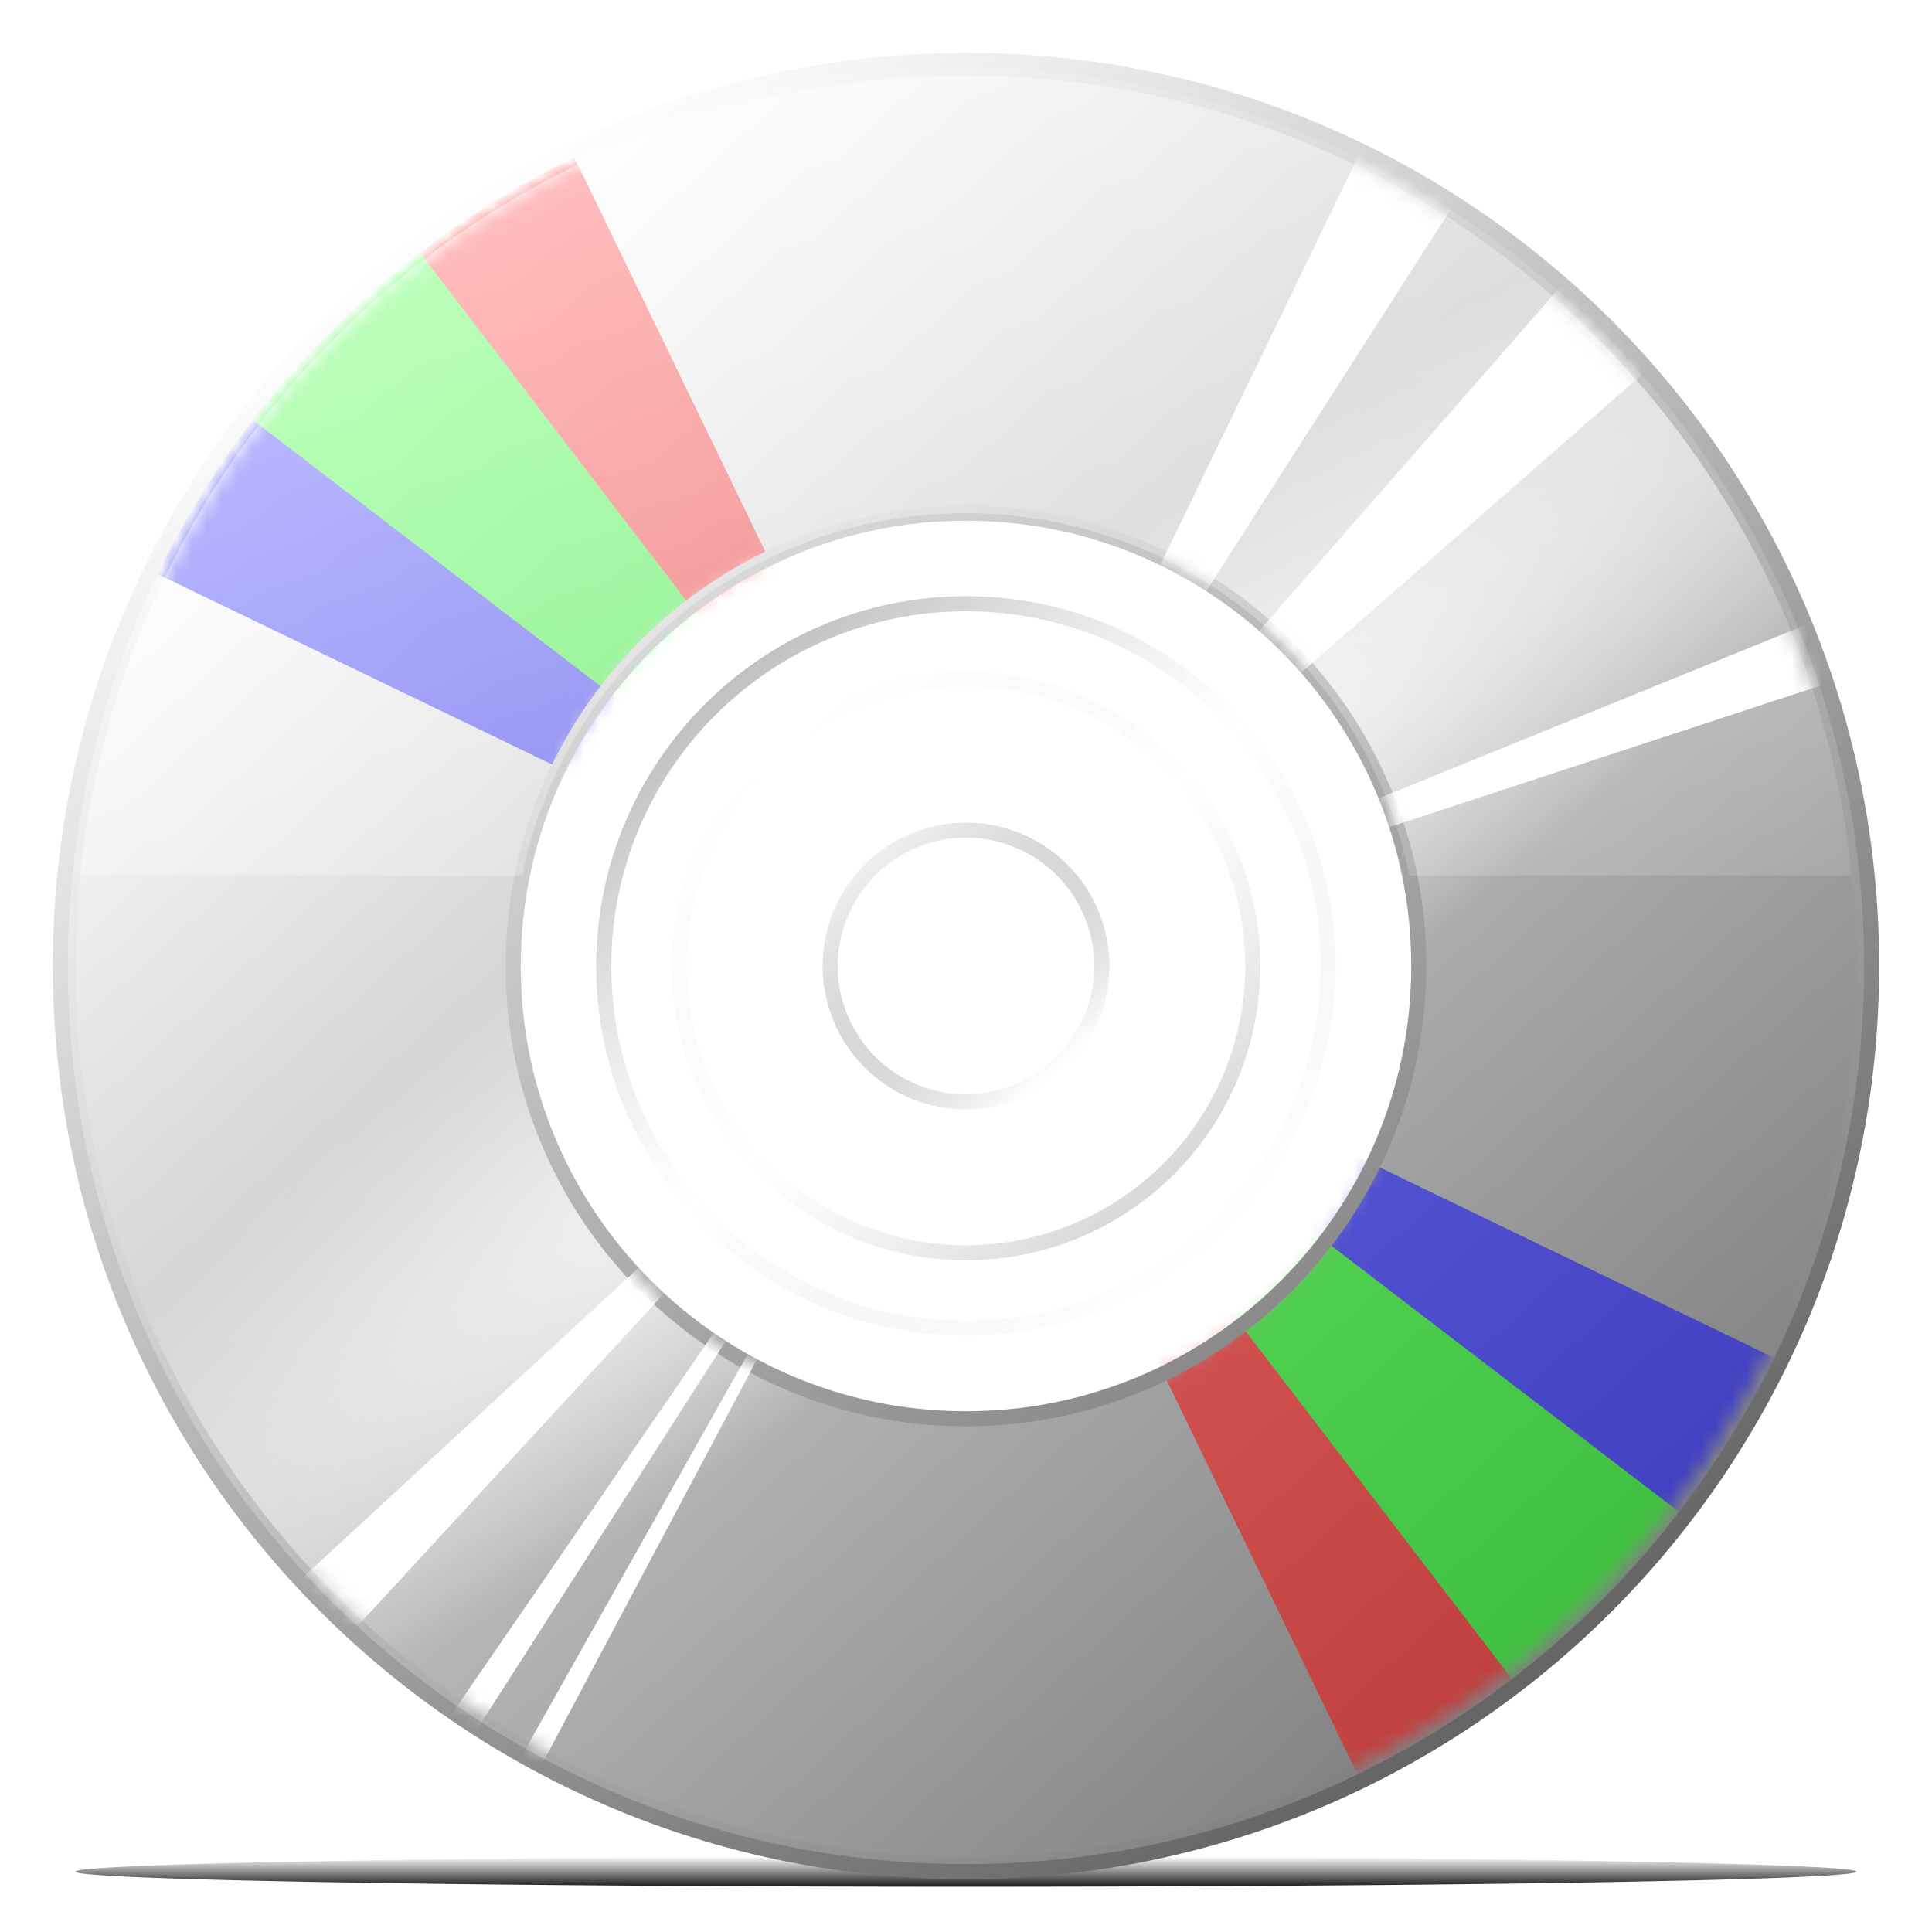 <?xml version="1.0" encoding="UTF-8" standalone="no"?>
<!-- Created with Inkscape (http://www.inkscape.org/) -->
<svg
   xmlns:dc="http://purl.org/dc/elements/1.1/"
   xmlns:cc="http://creativecommons.org/ns#"
   xmlns:rdf="http://www.w3.org/1999/02/22-rdf-syntax-ns#"
   xmlns:svg="http://www.w3.org/2000/svg"
   xmlns="http://www.w3.org/2000/svg"
   xmlns:xlink="http://www.w3.org/1999/xlink"
   xmlns:sodipodi="http://sodipodi.sourceforge.net/DTD/sodipodi-0.dtd"
   xmlns:inkscape="http://www.inkscape.org/namespaces/inkscape"
   id="svg2440"
   sodipodi:version="0.32"
   inkscape:version="0.46"
   width="128"
   height="128"
   version="1.0"
   sodipodi:docname="cd.svg"
   inkscape:output_extension="org.inkscape.output.svg.inkscape">
  <defs
     id="defs2443">
    <linearGradient
       inkscape:collect="always"
       id="linearGradient3500">
      <stop
         style="stop-color:#ffffff;stop-opacity:1;"
         offset="0"
         id="stop3502" />
      <stop
         style="stop-color:#ffffff;stop-opacity:0;"
         offset="1"
         id="stop3504" />
    </linearGradient>
    <linearGradient
       id="linearGradient3458">
      <stop
         id="stop3460"
         offset="0"
         style="stop-color:#ffffff;stop-opacity:1;" />
      <stop
         id="stop3462"
         offset="1"
         style="stop-color:#646464;stop-opacity:0" />
    </linearGradient>
    <linearGradient
       id="linearGradient3440">
      <stop
         style="stop-color:#ffffff;stop-opacity:1;"
         offset="0"
         id="stop3442" />
      <stop
         style="stop-color:#646464;stop-opacity:1;"
         offset="1"
         id="stop3444" />
    </linearGradient>
    <linearGradient
       inkscape:collect="always"
       id="linearGradient3423">
      <stop
         style="stop-color:#ffffff;stop-opacity:1;"
         offset="0"
         id="stop3425" />
      <stop
         style="stop-color:#ffffff;stop-opacity:0;"
         offset="1"
         id="stop3427" />
    </linearGradient>
    <linearGradient
       id="linearGradient3395">
      <stop
         style="stop-color:#000000;stop-opacity:1;"
         offset="0"
         id="stop3397" />
      <stop
         id="stop3403"
         offset="0.5"
         style="stop-color:#7f7f7f;stop-opacity:0;" />
      <stop
         style="stop-color:#ffffff;stop-opacity:1;"
         offset="1"
         id="stop3399" />
    </linearGradient>
    <linearGradient
       inkscape:collect="always"
       id="linearGradient3379">
      <stop
         style="stop-color:#000000;stop-opacity:1;"
         offset="0"
         id="stop3381" />
      <stop
         style="stop-color:#000000;stop-opacity:0;"
         offset="1"
         id="stop3383" />
    </linearGradient>
    <linearGradient
       id="linearGradient3331">
      <stop
         id="stop3333"
         offset="0"
         style="stop-color:#ffffff;stop-opacity:1;" />
      <stop
         id="stop3335"
         offset="1"
         style="stop-color:#ffffff;stop-opacity:0;" />
    </linearGradient>
    <linearGradient
       id="linearGradient3321">
      <stop
         style="stop-color:#ffffff;stop-opacity:1;"
         offset="0"
         id="stop3323" />
      <stop
         style="stop-color:#808080;stop-opacity:1;"
         offset="1"
         id="stop3325" />
    </linearGradient>
    <inkscape:perspective
       sodipodi:type="inkscape:persp3d"
       inkscape:vp_x="0 : 526.18109 : 1"
       inkscape:vp_y="0 : 1000 : 0"
       inkscape:vp_z="744.09448 : 526.18109 : 1"
       inkscape:persp3d-origin="372.04724 : 350.78739 : 1"
       id="perspective2447" />
    <mask
       maskUnits="userSpaceOnUse"
       id="mask3277">
      <path
         id="path3279"
         d="M 64,5 C 31.432,5 5,31.432 5,64 C 5,96.568 31.432,123 64,123 C 96.568,123 123,96.568 123,64 C 123,31.432 96.568,5 64,5 z M 64,34 C 80.56,34 94,47.44 94,64 C 94,80.56 80.56,94 64,94 C 47.44,94 34,80.56 34,64 C 34,47.44 47.44,34 64,34 z"
         style="opacity:1;fill:#ffffff;fill-opacity:1;stroke:none;stroke-width:1;stroke-linecap:round;stroke-linejoin:round;stroke-miterlimit:4;stroke-dasharray:none;stroke-opacity:1" />
    </mask>
    <filter
       inkscape:collect="always"
       id="filter3317"
       x="-0.12"
       width="1.24"
       y="-0.12"
       height="1.24">
      <feGaussianBlur
         inkscape:collect="always"
         stdDeviation="6.4"
         id="feGaussianBlur3319" />
    </filter>
    <linearGradient
       inkscape:collect="always"
       xlink:href="#linearGradient3321"
       id="linearGradient3327"
       x1="25"
       y1="19.905"
       x2="105"
       y2="108"
       gradientUnits="userSpaceOnUse" />
    <filter
       inkscape:collect="always"
       id="filter3375"
       x="-0.018"
       width="1.037"
       y="-1.08"
       height="3.16">
      <feGaussianBlur
         inkscape:collect="always"
         stdDeviation="0.9"
         id="feGaussianBlur3377" />
    </filter>
    <linearGradient
       inkscape:collect="always"
       xlink:href="#linearGradient3379"
       id="linearGradient3385"
       x1="65"
       y1="125.235"
       x2="65"
       y2="123"
       gradientUnits="userSpaceOnUse" />
    <linearGradient
       inkscape:collect="always"
       xlink:href="#linearGradient3395"
       id="linearGradient3401"
       x1="47.378"
       y1="45.678"
       x2="80"
       y2="83"
       gradientUnits="userSpaceOnUse" />
    <linearGradient
       inkscape:collect="always"
       xlink:href="#linearGradient3395"
       id="linearGradient3411"
       x1="76.984"
       y1="78"
       x2="51.984"
       y2="49.624"
       gradientUnits="userSpaceOnUse" />
    <linearGradient
       inkscape:collect="always"
       xlink:href="#linearGradient3321"
       id="linearGradient3417"
       gradientUnits="userSpaceOnUse"
       gradientTransform="matrix(1.143,0,0,1.111,-0.571,-0.444)"
       x1="20.828"
       y1="18.574"
       x2="88"
       y2="100.842" />
    <linearGradient
       inkscape:collect="always"
       xlink:href="#linearGradient3423"
       id="linearGradient3429"
       x1="37.871"
       y1="29.161"
       x2="94.968"
       y2="105.613"
       gradientUnits="userSpaceOnUse"
       gradientTransform="matrix(1.033,0,0,1.033,-2.133,-2.133)" />
    <radialGradient
       inkscape:collect="always"
       xlink:href="#linearGradient3331"
       id="radialGradient3436"
       gradientUnits="userSpaceOnUse"
       gradientTransform="matrix(0.182,0.241,-1.373,1.034,140.246,-17.597)"
       cx="64"
       cy="64"
       fx="64"
       fy="64"
       r="59" />
    <linearGradient
       inkscape:collect="always"
       xlink:href="#linearGradient3440"
       id="linearGradient3446"
       x1="30"
       y1="13"
       x2="100"
       y2="113"
       gradientUnits="userSpaceOnUse" />
    <linearGradient
       inkscape:collect="always"
       xlink:href="#linearGradient3458"
       id="linearGradient3456"
       x1="70"
       y1="71"
       x2="58"
       y2="57"
       gradientUnits="userSpaceOnUse" />
    <mask
       maskUnits="userSpaceOnUse"
       id="mask3486">
      <path
         id="path3488"
         d="M 64,5 C 31.432,5 5,31.432 5,64 C 5,96.568 31.432,123 64,123 C 96.568,123 123,96.568 123,64 C 123,31.432 96.568,5 64,5 z M 64,34 C 80.56,34 94,47.44 94,64 C 94,80.56 80.56,94 64,94 C 49.51,94 37.424,83.698 34.625,70.031 C 34.525,69.543 34.42,69.059 34.344,68.562 C 34.116,67.073 34,65.552 34,64 C 34,63.482 34.005,62.98 34.031,62.469 C 34.109,60.935 34.325,59.433 34.625,57.969 C 34.725,57.481 34.814,56.979 34.937,56.5 C 38.269,43.563 50.028,34 64,34 z"
         style="opacity:1;fill:#ffffff;fill-opacity:1;stroke:none;stroke-width:1;stroke-linecap:round;stroke-linejoin:round;stroke-miterlimit:4;stroke-dasharray:none;stroke-opacity:1" />
    </mask>
    <filter
       inkscape:collect="always"
       id="filter3490">
      <feGaussianBlur
         inkscape:collect="always"
         stdDeviation="1.28"
         id="feGaussianBlur3492" />
    </filter>
    <linearGradient
       inkscape:collect="always"
       xlink:href="#linearGradient3500"
       id="linearGradient3511"
       gradientUnits="userSpaceOnUse"
       x1="57.803"
       y1="3"
       x2="85"
       y2="93" />
  </defs>
  <sodipodi:namedview
     inkscape:window-height="1133"
     inkscape:window-width="1920"
     inkscape:pageshadow="2"
     inkscape:pageopacity="0"
     guidetolerance="10.0"
     gridtolerance="10.0"
     objecttolerance="10.0"
     borderopacity="1.0"
     bordercolor="#666666"
     pagecolor="#ffffff"
     id="base"
     showgrid="true"
     inkscape:zoom="3.6171875"
     inkscape:cx="64"
     inkscape:cy="64"
     inkscape:window-x="1600"
     inkscape:window-y="0"
     inkscape:current-layer="svg2440">
    <inkscape:grid
       type="xygrid"
       id="grid2451"
       visible="true"
       enabled="true" />
  </sodipodi:namedview>
  <path
     style="opacity:0.66;fill:url(#linearGradient3429);fill-opacity:1;stroke:none;stroke-width:1;stroke-linecap:round;stroke-linejoin:round;stroke-miterlimit:4;stroke-dasharray:none;stroke-opacity:1"
     d="M 64 33 C 46.888 33 33 46.888 33 64 C 33 81.112 46.888 95 64 95 C 81.112 95 95 81.112 95 64 C 95 46.888 81.112 33 64 33 z M 64 55 C 68.968 55 73 59.032 73 64 C 73 68.968 68.968 73 64 73 C 59.032 73 55 68.968 55 64 C 55 59.032 59.032 55 64 55 z "
     id="path3413" />
  <path
     sodipodi:type="arc"
     style="opacity:1;fill:url(#linearGradient3385);fill-opacity:1;stroke:none;stroke-width:1;stroke-linecap:round;stroke-linejoin:round;stroke-miterlimit:4;stroke-dasharray:none;stroke-opacity:1;filter:url(#filter3375)"
     id="path3369"
     sodipodi:cx="64"
     sodipodi:cy="124"
     sodipodi:rx="59"
     sodipodi:ry="1"
     d="M 123,124 A 59,1 0 1 1 5,124 A 59,1 0 1 1 123,124 z" />
  <path
     style="opacity:1;fill:url(#linearGradient3417);fill-opacity:1;stroke:none;stroke-width:1;stroke-linecap:round;stroke-linejoin:round;stroke-miterlimit:4;stroke-dasharray:none;stroke-opacity:1"
     d="M 64 4 C 30.88 4 4 30.88 4 64 C 4 97.12 30.88 124 64 124 C 97.12 124 124 97.12 124 64 C 124 30.88 97.12 4 64 4 z M 64 34 C 80.56 34 94 47.44 94 64 C 94 80.56 80.56 94 64 94 C 47.44 94 34 80.56 34 64 C 34 47.44 47.44 34 64 34 z "
     id="path3341" />
  <path
     style="opacity:1;fill:url(#linearGradient3327);fill-opacity:1;stroke:none;stroke-width:1;stroke-linecap:round;stroke-linejoin:round;stroke-miterlimit:4;stroke-dasharray:none;stroke-opacity:1"
     d="M 64 5 C 31.432 5 5 31.432 5 64 C 5 96.568 31.432 123 64 123 C 96.568 123 123 96.568 123 64 C 123 31.432 96.568 5 64 5 z M 64 34 C 80.56 34 94 47.44 94 64 C 94 80.56 80.56 94 64 94 C 47.44 94 34 80.56 34 64 C 34 47.44 47.44 34 64 34 z "
     id="path2453" />
  <path
     style="opacity:1;fill:url(#radialGradient3436);fill-opacity:1;stroke:none;stroke-width:1;stroke-linecap:round;stroke-linejoin:round;stroke-miterlimit:4;stroke-dasharray:none;stroke-opacity:1"
     d="M 64,5 C 31.432,5 5,31.432 5,64 C 5,96.568 31.432,123 64,123 C 96.568,123 123,96.568 123,64 C 123,31.432 96.568,5 64,5 z M 64,34 C 80.56,34 94,47.44 94,64 C 94,80.56 80.56,94 64,94 C 49.51,94 37.424,83.698 34.625,70.031 C 34.525,69.543 34.42,69.059 34.344,68.562 C 34.116,67.073 34,65.552 34,64 C 34,63.482 34.005,62.98 34.031,62.469 C 34.109,60.935 34.325,59.433 34.625,57.969 C 34.725,57.481 34.814,56.979 34.937,56.5 C 38.269,43.563 50.028,34 64,34 z"
     id="path3329" />
  <path
     style="opacity:0.25;fill:none;fill-opacity:1;stroke:url(#linearGradient3401);stroke-width:1;stroke-linecap:round;stroke-linejoin:round;stroke-miterlimit:4;stroke-dasharray:none;stroke-opacity:1"
     d="M 64 40 C 50.752 40 40 50.752 40 64 C 40 77.248 50.752 88 64 88 C 77.248 88 88 77.248 88 64 C 88 50.752 77.248 40 64 40 z M 64 55 C 68.968 55 73 59.032 73 64 C 73 68.968 68.968 73 64 73 C 59.032 73 55 68.968 55 64 C 55 59.032 59.032 55 64 55 z "
     id="path2457" />
  <path
     sodipodi:type="arc"
     style="opacity:0.15;fill:none;fill-opacity:1;stroke:url(#linearGradient3411);stroke-width:1;stroke-linecap:round;stroke-linejoin:round;stroke-miterlimit:4;stroke-dasharray:none;stroke-opacity:1"
     id="path2461"
     sodipodi:cx="64"
     sodipodi:cy="64"
     sodipodi:rx="19"
     sodipodi:ry="19"
     d="M 83,64 A 19,19 0 1 1 45,64 A 19,19 0 1 1 83,64 z" />
  <g
     id="g3261"
     mask="url(#mask3277)"
     style="filter:url(#filter3317)">
    <g
       id="g3248">
      <path
         style="opacity:0.5;fill:#00ff00;fill-opacity:1;stroke:none;stroke-width:1;stroke-linecap:round;stroke-linejoin:round;stroke-miterlimit:4;stroke-dasharray:none;stroke-opacity:1"
         d="M 0 0 L 0 15 L 64 64 L 15 0 L 0 0 z "
         id="path2469" />
      <path
         style="opacity:0.5;fill:#ff0000;fill-opacity:1;stroke:none;stroke-width:1;stroke-linecap:round;stroke-linejoin:round;stroke-miterlimit:4;stroke-dasharray:none;stroke-opacity:1"
         d="M 64,64 L 15,0 L 33,0 L 64,64 z"
         id="path2474" />
      <path
         style="opacity:0.5;fill:#0000ff;fill-opacity:1;stroke:none;stroke-width:1;stroke-linecap:round;stroke-linejoin:round;stroke-miterlimit:4;stroke-dasharray:none;stroke-opacity:1"
         d="M 64,64 L 0,15 L 0,33 C 0,33 63.847,63.762 64,64 z"
         id="path2476" />
    </g>
    <g
       transform="matrix(-1,0,0,-1,128,128)"
       id="g3253">
      <path
         id="path3255"
         d="M 0,0 L 0,15 L 64,64 L 15,0 L 0,0 z"
         style="opacity:0.5;fill:#00ff00;fill-opacity:1;stroke:none;stroke-width:1;stroke-linecap:round;stroke-linejoin:round;stroke-miterlimit:4;stroke-dasharray:none;stroke-opacity:1" />
      <path
         id="path3257"
         d="M 64,64 L 15,0 L 33,0 L 64,64 z"
         style="opacity:0.5;fill:#ff0000;fill-opacity:1;stroke:none;stroke-width:1;stroke-linecap:round;stroke-linejoin:round;stroke-miterlimit:4;stroke-dasharray:none;stroke-opacity:1" />
      <path
         id="path3259"
         d="M 64,64 L 0,15 L 0,33 C 0,33 63.847,63.762 64,64 z"
         style="opacity:0.5;fill:#0000ff;fill-opacity:1;stroke:none;stroke-width:1;stroke-linecap:round;stroke-linejoin:round;stroke-miterlimit:4;stroke-dasharray:none;stroke-opacity:1" />
    </g>
  </g>
  <path
     id="path3438"
     d="M 64 4 C 30.88 4 4 30.88 4 64 C 4 97.12 30.88 124 64 124 C 97.12 124 124 97.12 124 64 C 124 30.88 97.12 4 64 4 z M 64 34 C 80.56 34 94 47.44 94 64 C 94 80.56 80.56 94 64 94 C 47.44 94 34 80.56 34 64 C 34 47.44 47.44 34 64 34 z "
     style="opacity:1;fill:none;fill-opacity:1;stroke:url(#linearGradient3446);stroke-width:1;stroke-linecap:round;stroke-linejoin:round;stroke-miterlimit:4;stroke-dasharray:none;stroke-opacity:1" />
  <path
     sodipodi:type="arc"
     style="opacity:1;fill:none;fill-opacity:1;stroke:url(#linearGradient3456);stroke-width:1;stroke-linecap:round;stroke-linejoin:round;stroke-miterlimit:4;stroke-dasharray:none;stroke-opacity:1"
     id="path3448"
     sodipodi:cx="64"
     sodipodi:cy="64"
     sodipodi:rx="9"
     sodipodi:ry="9"
     d="M 73,64 A 9,9 0 1 1 55,64 A 9,9 0 1 1 73,64 z" />
  <g
     id="g3478"
     mask="url(#mask3486)"
     style="filter:url(#filter3490)">
    <path
       id="path3466"
       d="M 64,64 L 120,0 L 128,0 L 128,8 L 64,64 z"
       style="opacity:1;fill:#ffffff;fill-opacity:1;stroke:none;stroke-width:1;stroke-linecap:round;stroke-linejoin:round;stroke-miterlimit:4;stroke-dasharray:none;stroke-opacity:1" />
    <path
       id="path3468"
       d="M 64,64 L 95,0 L 105,0 L 64,64 z"
       style="opacity:1;fill:#ffffff;fill-opacity:1;stroke:none;stroke-width:1;stroke-linecap:round;stroke-linejoin:round;stroke-miterlimit:4;stroke-dasharray:none;stroke-opacity:1" />
    <path
       id="path3470"
       d="M 64,64 L 128,38 L 128,43 L 64,64 z"
       style="opacity:1;fill:#ffffff;fill-opacity:1;stroke:none;stroke-width:1;stroke-linecap:round;stroke-linejoin:round;stroke-miterlimit:4;stroke-dasharray:none;stroke-opacity:1" />
    <path
       id="path3472"
       d="M 64,64 L 0,123 L 0,128 L 5,128 L 64,64 z"
       style="opacity:1;fill:#ffffff;fill-opacity:1;stroke:none;stroke-width:1;stroke-linecap:round;stroke-linejoin:round;stroke-miterlimit:4;stroke-dasharray:none;stroke-opacity:1" />
    <path
       id="path3474"
       d="M 64,64 L 20,128 L 23,128 L 64,64 z"
       style="opacity:1;fill:#ffffff;fill-opacity:1;stroke:none;stroke-width:1;stroke-linecap:round;stroke-linejoin:round;stroke-miterlimit:4;stroke-dasharray:none;stroke-opacity:1" />
    <path
       id="path3476"
       d="M 64,64 L 28,128 L 30,128 L 64,64 z"
       style="opacity:1;fill:#ffffff;fill-opacity:1;stroke:none;stroke-width:1;stroke-linecap:round;stroke-linejoin:round;stroke-miterlimit:4;stroke-dasharray:none;stroke-opacity:1" />
  </g>
  <path
     style="opacity:0.5;fill:url(#linearGradient3511);fill-opacity:1;stroke:none;stroke-width:1;stroke-linecap:round;stroke-linejoin:round;stroke-miterlimit:4;stroke-dasharray:none;stroke-opacity:1"
     d="M 64 5 C 33.457 5 8.321 28.246 5.312 58 L 34.625 58 C 34.627 57.99 34.623 57.979 34.625 57.969 C 34.725 57.481 34.814 56.979 34.938 56.5 C 38.269 43.563 50.028 34 64 34 C 78.501 34 90.588 44.319 93.375 58 L 122.688 58 C 119.679 28.246 94.543 5 64 5 z "
     id="path3498" />
</svg>
